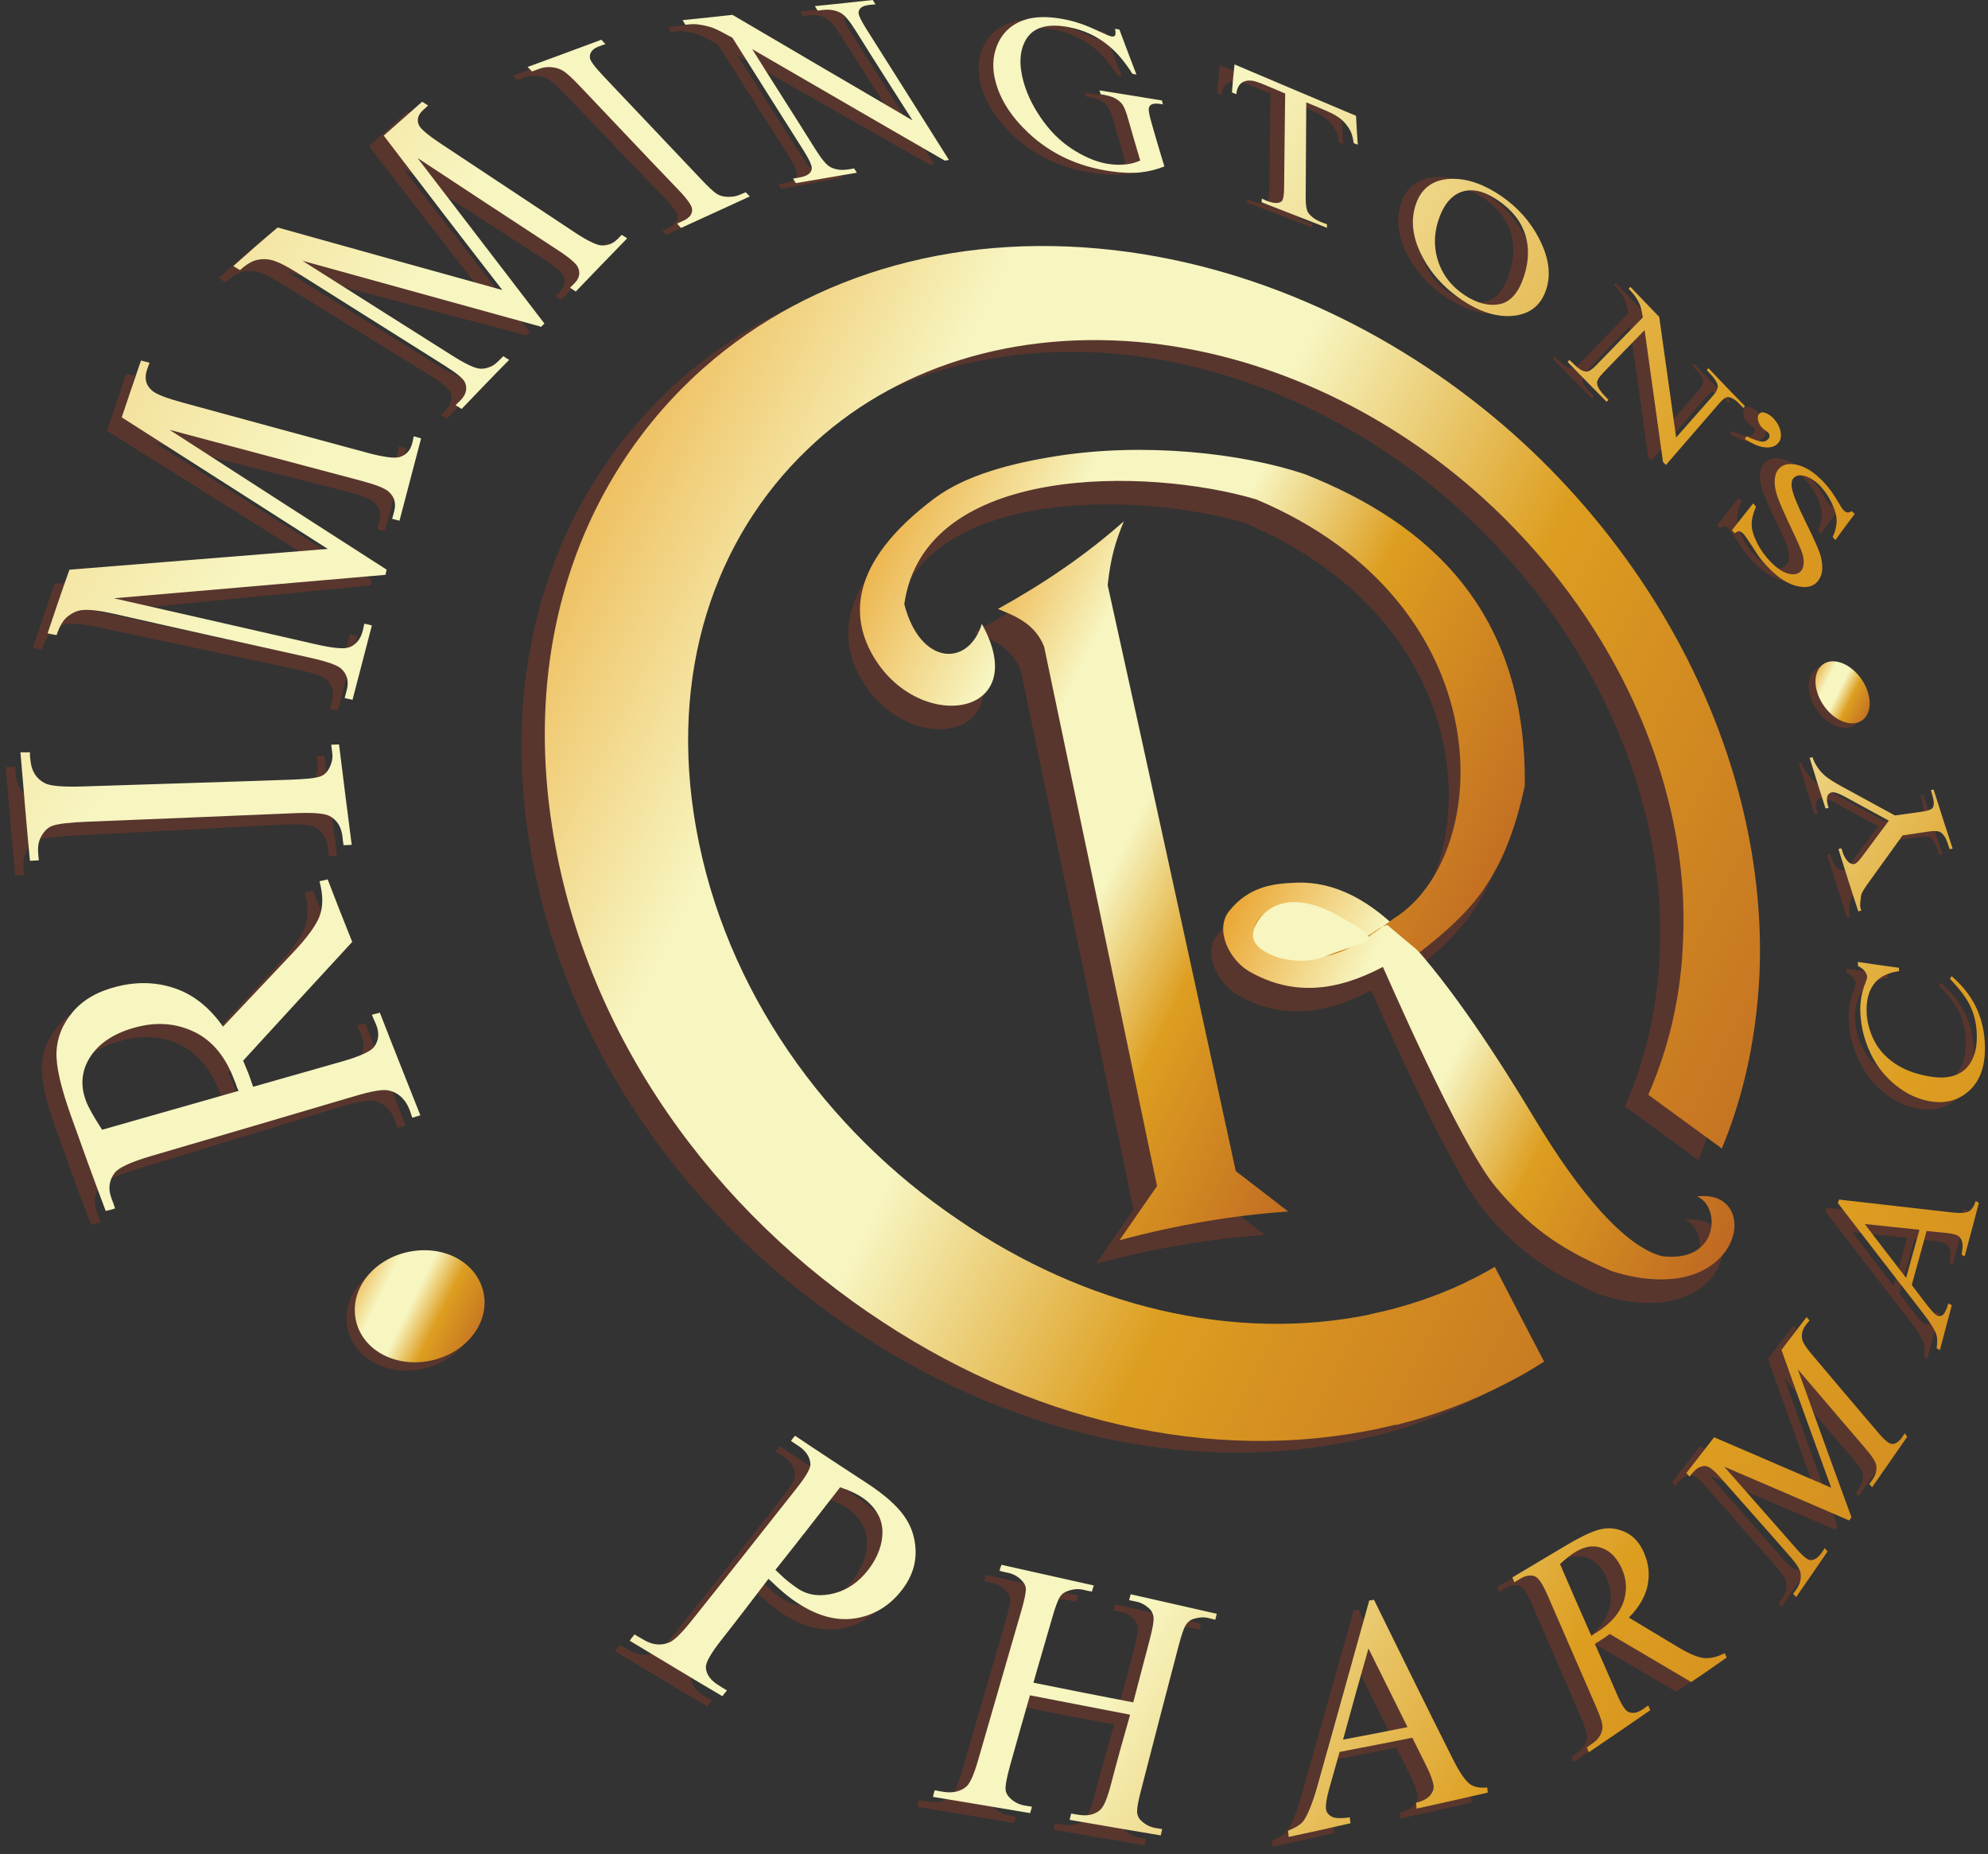 <svg width="237" height="221" viewBox="0 0 237 221" fill="none" xmlns="http://www.w3.org/2000/svg">
<rect x="0" y="0" width="237" height="221" fill="#333333" stroke="none"/>
<path fill-rule="evenodd" clip-rule="evenodd" d="M130.677 150.611C137.821 148.722 144.282 147.645 150.778 147.197C148.73 145.609 146.638 143.993 144.528 142.381C141.897 130.242 139.298 118.301 136.728 106.557C134.206 95.034 131.726 83.686 129.255 72.537C129.608 69.242 130.201 67.299 131.188 64.926C126.702 68.909 121.66 72.338 116.167 75.379C118.02 76.137 120.568 77.049 121.679 79.867C123.824 90.171 126.036 100.63 128.265 111.254C130.532 122.054 132.804 133.042 135.14 144.163C133.654 146.301 132.166 148.436 130.677 150.611" fill="#59362D"/>
<path fill-rule="evenodd" clip-rule="evenodd" d="M133.471 147.816C140.617 145.927 147.078 144.85 153.574 144.401C151.525 142.814 149.433 141.198 147.323 139.585C144.693 127.446 142.094 115.506 139.523 103.761C137.001 92.239 134.523 80.891 132.051 69.741C132.404 66.446 132.997 64.503 133.984 62.13C129.498 66.112 124.456 69.543 118.963 72.583C120.816 73.341 123.364 74.252 124.474 77.071C126.62 87.374 128.832 97.835 131.061 108.458C133.327 119.259 135.6 130.245 137.937 141.367C136.45 143.506 134.961 145.64 133.471 147.816" fill="url(#paint0_linear)"/>
<path fill-rule="evenodd" clip-rule="evenodd" d="M200.907 145.4C203.75 146.512 203.639 153.387 196.711 152.516C192.287 151.336 186.879 144.992 181.651 136.289C177.198 128.878 171.656 120.363 166.359 114.672C162.038 110.028 157.645 107.859 153.243 107.999C150.498 108.087 147.533 108.398 145.151 111.365C143.352 113.607 145.174 117.234 147.553 118.592C152.781 121.577 157.99 120.934 163.461 118.044C163.503 118.022 172.506 139.001 176.911 144.263C181.544 149.817 185.567 152.042 190.709 154.285C206.221 159.239 209.104 144.391 200.907 145.4Z" fill="#59362D"/>
<path fill-rule="evenodd" clip-rule="evenodd" d="M163.994 113.044C162.627 113.341 161.571 115.049 160.473 114.278C158.757 113.12 156.84 111.616 155.103 110.641C146.53 110.376 147.01 114.894 150.683 116.513C157.4 118.206 160.672 115.216 164.755 112.276C176.793 104.786 177.984 74.785 148.363 62.318C135.538 58.508 108.779 57.939 106.409 74.81C108.281 82.106 114.027 82.38 115.654 77.156C121.766 88.181 108.407 90.298 102.853 81.251C100.067 76.711 99.509 70.084 109.984 62.206C113.743 59.408 119.147 58.019 124.527 57.162C135.01 55.507 146.571 56.777 154.139 59.305C168.987 65.167 180.624 75.681 180.378 96.459C177.965 107.664 173.825 111.607 167.864 116.292C166.566 115.217 165.29 114.133 163.994 113.044" fill="#59362D"/>
<path fill-rule="evenodd" clip-rule="evenodd" d="M202.305 142.604C205.148 143.716 205.037 150.591 198.109 149.72C193.685 148.54 188.277 142.196 183.049 133.494C178.596 126.082 173.054 117.567 167.757 111.876C163.435 107.232 159.043 105.063 154.641 105.203C151.896 105.292 148.93 105.602 146.549 108.569C144.75 110.811 146.571 114.438 148.951 115.796C154.179 118.78 159.388 118.137 164.859 115.248C164.901 115.226 173.905 136.206 178.308 141.467C182.942 147.02 186.964 149.247 192.106 151.489C207.619 156.443 210.502 141.595 202.305 142.604" fill="url(#paint1_linear)"/>
<path fill-rule="evenodd" clip-rule="evenodd" d="M165.392 110.248C164.025 110.544 162.968 112.253 161.871 111.481C160.155 110.324 158.238 108.82 156.501 107.845C147.929 107.581 148.407 112.099 152.08 113.717C158.798 115.41 162.07 112.42 166.153 109.481C178.19 101.991 179.382 71.99 149.761 59.522C136.936 55.712 110.177 55.144 107.807 72.014C109.679 79.311 115.425 79.585 117.051 74.361C123.163 85.385 109.805 87.503 104.252 78.456C101.465 73.915 100.907 67.289 111.382 59.411C115.141 56.614 120.544 55.222 125.925 54.366C136.409 52.71 147.97 53.982 155.537 56.509C170.385 62.372 182.021 72.884 181.776 93.662C179.363 104.869 175.223 108.812 169.262 113.496C167.963 112.421 166.689 111.338 165.392 110.248" fill="url(#paint2_linear)"/>
<path d="M181.305 163.695C181.282 163.7 181.282 163.7 181.282 163.7C181.26 163.704 181.26 163.704 181.26 163.704C180.452 164.206 179.725 164.673 179.054 165.061C178.379 165.426 177.619 165.841 176.724 166.306C172.6 168.446 168.226 170.102 163.578 171.251C163.578 171.251 163.573 171.23 163.569 171.209C143.565 176.136 121.512 171.474 102.544 159.025C82.411 145.908 67.256 125.067 63.202 100.958C63.157 100.959 63.135 100.962 63.135 100.962C63.135 100.962 63.135 100.962 63.132 100.935C63.132 100.935 63.154 100.934 63.198 100.933C59.264 77.665 66.875 57.837 81.122 45.234C94.076 33.812 112.133 28.706 131.813 31.435C131.813 31.435 131.813 31.435 131.809 31.414C131.813 31.435 131.813 31.435 131.813 31.435C149.679 33.928 166.108 42.528 178.749 54.124C190.84 65.268 200.208 79.844 204.497 95.86C204.497 95.86 204.497 95.86 204.52 95.859C204.524 95.877 204.524 95.877 204.524 95.877C204.503 95.877 204.503 95.877 204.503 95.877C206.441 103.142 207.278 110.449 206.977 117.485C206.914 118.501 206.863 119.654 206.728 120.911C206.15 126.954 204.766 132.814 202.484 138.28C199.605 136.171 196.659 134.034 193.718 131.882C195.733 127.276 197.033 122.385 197.579 117.391C197.689 116.553 197.769 115.566 197.811 114.449C198.195 108.46 197.561 102.279 195.943 96.134C195.922 96.135 195.922 96.135 195.922 96.135C195.922 96.135 195.922 96.135 195.917 96.116C195.917 96.116 195.917 96.116 195.939 96.116C192.355 82.446 184.324 70.061 173.905 60.648C163.137 50.926 149.222 43.974 134.329 42.294C134.333 42.315 134.337 42.336 134.337 42.336C134.337 42.336 134.333 42.315 134.329 42.294C118.17 40.532 103.611 45.205 93.469 54.97C82.443 65.52 76.861 81.583 80.225 100.208C80.225 100.208 80.225 100.208 80.247 100.206C80.251 100.231 80.251 100.231 80.251 100.231C80.229 100.234 80.229 100.234 80.229 100.234C83.668 119.362 95.613 136.063 111.482 146.789C126.52 157.114 144.28 161.431 160.615 158.052C160.615 158.052 160.615 158.052 160.611 158.03C164.555 157.21 168.202 155.991 171.629 154.4C172.183 154.148 172.812 153.814 173.549 153.436C174.241 153.066 174.865 152.714 175.404 152.405C175.404 152.405 175.404 152.405 175.427 152.401C175.607 152.788 175.832 153.191 176.03 153.553C177.791 156.944 179.537 160.34 181.304 163.696" fill="#59362D"/>
<path d="M184.088 162.303C184.066 162.307 184.066 162.307 184.066 162.307C184.043 162.311 184.043 162.311 184.043 162.311C183.235 162.814 182.507 163.279 181.837 163.668C181.161 164.033 180.402 164.449 179.508 164.914C175.384 167.053 171.009 168.709 166.362 169.859C166.362 169.859 166.357 169.837 166.352 169.816C146.347 174.743 124.294 170.081 105.327 157.631C85.193 144.516 70.038 123.674 65.984 99.566C65.94 99.567 65.918 99.568 65.918 99.568C65.918 99.568 65.918 99.568 65.914 99.542C65.914 99.542 65.937 99.541 65.981 99.538C62.046 76.272 69.658 56.444 83.905 43.841C96.859 32.42 114.915 27.314 134.595 30.042C134.595 30.042 134.595 30.042 134.592 30.02C134.595 30.042 134.595 30.042 134.595 30.042C152.462 32.535 168.891 41.134 181.531 52.731C193.624 63.874 202.991 78.452 207.281 94.466C207.281 94.466 207.281 94.466 207.303 94.466C207.307 94.483 207.307 94.483 207.307 94.483C207.284 94.484 207.284 94.484 207.284 94.484C209.223 101.749 210.06 109.056 209.759 116.092C209.697 117.107 209.645 118.26 209.51 119.518C208.932 125.56 207.548 131.421 205.267 136.887C202.388 134.777 199.442 132.641 196.501 130.488C198.516 125.883 199.816 120.992 200.36 115.998C200.471 115.159 200.551 114.173 200.593 113.055C200.976 107.066 200.344 100.885 198.725 94.74C198.705 94.742 198.705 94.742 198.705 94.742C198.705 94.742 198.705 94.742 198.698 94.722C198.698 94.722 198.698 94.722 198.721 94.722C195.137 81.052 187.107 68.668 176.687 59.254C165.919 49.533 152.005 42.58 137.111 40.899C137.115 40.921 137.121 40.942 137.121 40.942C137.121 40.942 137.117 40.921 137.111 40.899C120.952 39.139 106.393 43.811 96.25 53.576C85.226 64.126 79.643 80.189 83.007 98.813C83.007 98.813 83.007 98.813 83.03 98.812C83.034 98.836 83.034 98.836 83.034 98.836C83.011 98.839 83.011 98.839 83.011 98.839C86.45 117.968 98.395 134.67 114.265 145.394C129.302 155.72 147.063 160.037 163.397 156.658C163.397 156.658 163.397 156.658 163.393 156.637C167.337 155.817 170.984 154.597 174.411 153.005C174.966 152.753 175.595 152.42 176.332 152.042C177.024 151.672 177.648 151.321 178.187 151.009C178.187 151.009 178.187 151.009 178.21 151.005C178.389 151.393 178.614 151.796 178.813 152.158C180.575 155.55 182.32 158.946 184.087 162.302" fill="url(#paint3_linear)"/>
<path d="M89.821 189.421C87.961 191.836 86.133 194.237 84.233 196.658C82.971 198.265 82.329 199.362 82.362 199.973C82.407 200.818 82.952 201.523 83.898 202.107C84.218 202.304 84.523 202.511 84.876 202.694C84.667 202.941 84.457 203.174 84.313 203.382C80.625 201.22 77.015 199.017 73.321 196.8C73.481 196.566 73.674 196.306 73.899 196.047C74.204 196.268 74.554 196.43 74.88 196.633C75.969 197.316 76.999 197.423 78.013 197.002C78.589 196.762 79.444 195.923 80.589 194.493C84.926 189.075 89.042 183.847 93.119 178.686C94.263 177.239 94.847 176.26 94.795 175.686C94.725 174.908 94.283 174.183 93.383 173.59C93.074 173.387 92.756 173.199 92.482 172.99C92.612 172.783 92.79 172.588 92.985 172.38C95.868 174.324 98.763 176.191 101.625 178.067C103.696 179.425 105.095 180.709 105.954 181.922C106.819 183.142 107.273 184.472 107.326 186.03C107.379 187.616 106.895 189.079 105.861 190.511C104.458 192.454 102.607 193.649 100.416 194.077C98.181 194.514 95.931 193.966 93.573 192.495C92.964 192.116 92.374 191.696 91.745 191.179C91.138 190.68 90.494 190.046 89.821 189.421V189.421ZM90.629 188.356C91.191 188.877 91.669 189.351 92.121 189.71C92.567 190.066 92.973 190.371 93.34 190.61C94.562 191.401 95.971 191.563 97.586 191.149C99.145 190.748 100.539 189.815 101.674 188.334C102.47 187.296 103.011 186.193 103.241 185.075C103.477 183.933 103.403 182.904 102.971 181.982C102.544 181.07 101.838 180.288 100.905 179.665C100.297 179.257 99.442 178.894 98.331 178.503C95.814 181.747 93.285 185.031 90.629 188.356ZM121.321 201.765C125.34 202.56 129.279 203.343 133.201 204.098C133.861 201.582 134.541 199.092 135.196 196.575C135.54 195.253 135.7 194.358 135.634 193.916C135.583 193.566 135.451 193.228 135.117 192.916C134.672 192.5 134.162 192.222 133.6 192.109C133.312 192.052 133.006 191.992 132.734 191.927C132.786 191.68 132.853 191.46 132.919 191.226C136.385 191.996 139.799 192.78 143.166 193.537C143.097 193.796 143.045 194.029 142.995 194.25C142.722 194.185 142.434 194.105 142.161 194.041C141.601 193.91 141.069 193.973 140.471 194.13C140.084 194.231 139.754 194.476 139.496 194.868C139.261 195.227 138.967 196.087 138.641 197.319C137.15 202.96 135.637 208.679 134.138 214.466C133.778 215.853 133.592 216.762 133.652 217.282C133.693 217.631 133.849 217.933 134.199 218.254C134.655 218.673 135.182 218.919 135.772 219.033C136.058 219.088 136.345 219.15 136.634 219.188C136.583 219.422 136.499 219.669 136.447 219.929C132.873 219.318 129.267 218.721 125.611 218.085C125.662 217.812 125.746 217.566 125.796 217.332C126.099 217.384 126.419 217.423 126.738 217.475C127.76 217.643 128.629 217.466 129.273 216.878C129.696 216.492 130.114 215.462 130.544 213.803C131.259 211.051 132.04 208.327 132.829 205.551C128.876 204.809 124.954 204.04 120.903 203.257C120.104 206.049 119.308 208.84 118.524 211.67C118.129 213.099 117.941 214.059 118 214.54C118.045 214.903 118.25 215.226 118.566 215.526C119.043 215.978 119.567 216.245 120.174 216.357C120.477 216.414 120.797 216.461 121.117 216.514C121.05 216.76 120.983 217.032 120.901 217.28C117.131 216.63 113.232 215.993 109.348 215.342C109.398 215.082 109.481 214.81 109.563 214.563C109.85 214.628 110.201 214.671 110.538 214.732C111.64 214.931 112.606 214.723 113.312 214.122C113.751 213.749 114.231 212.679 114.718 211.006C116.467 204.992 118.185 199.087 119.865 193.272C120.267 191.883 120.464 190.962 120.425 190.507C120.393 190.144 120.179 189.828 119.872 189.519C119.413 189.061 118.85 188.771 118.238 188.66C117.918 188.602 117.595 188.529 117.307 188.438C117.373 188.191 117.44 187.957 117.538 187.724C121.266 188.548 124.879 189.371 128.539 190.182C128.44 190.428 128.373 190.674 128.306 190.895C128.001 190.842 127.691 190.795 127.407 190.725C126.793 190.574 126.2 190.591 125.587 190.774C125.119 190.915 124.763 191.136 124.501 191.538C124.255 191.915 123.928 192.759 123.555 194.069C122.84 196.587 122.07 199.156 121.321 201.765V201.765ZM166.475 208.297C163.61 208.864 160.73 209.434 157.802 210.002C157.392 211.453 156.973 212.916 156.553 214.369C156.239 215.456 156.122 216.248 156.158 216.74C156.186 217.142 156.414 217.432 156.765 217.66C157.11 217.885 157.863 217.946 159.003 217.778C159.015 218.01 159.041 218.27 159.085 218.477C156.612 219.047 154.171 219.591 151.699 220.11C151.687 219.877 151.675 219.63 151.632 219.371C152.614 218.982 153.216 218.569 153.475 218.205C154.003 217.467 154.554 216.092 155.132 214.071C157.291 206.529 159.337 199.131 161.386 191.941C161.548 191.903 161.757 191.89 161.951 191.852C165.073 198.243 168.195 204.635 171.355 210.941C172.117 212.46 172.791 213.428 173.312 213.803C173.815 214.167 174.517 214.322 175.385 214.206C175.427 214.439 175.438 214.646 175.45 214.841C172.683 215.487 169.82 216.108 166.958 216.742C166.948 216.496 166.936 216.288 166.909 216.043C167.762 215.822 168.306 215.507 168.592 215.149C168.864 214.808 169.047 214.449 168.999 214.036C168.939 213.491 168.661 212.726 168.122 211.613C167.586 210.512 167.013 209.41 166.475 208.297V208.297ZM165.907 207.039C164.35 203.916 162.823 200.793 161.276 197.668C160.244 201.257 159.213 204.871 158.215 208.525C160.788 208.047 163.363 207.556 165.907 207.039ZM204.068 198.726C202.675 199.693 201.267 200.675 199.827 201.63C196.635 199.753 193.392 197.847 190.099 195.916C189.69 196.226 189.345 196.457 189.069 196.626C188.987 196.676 188.853 196.776 188.725 196.846C188.593 196.919 188.465 197.001 188.318 197.091C189.184 199.072 190.062 201.04 190.898 203.019C191.455 204.341 191.924 205.055 192.301 205.22C192.781 205.431 193.367 205.328 193.977 204.911C194.216 204.747 194.434 204.601 194.648 204.432C194.739 204.64 194.83 204.821 194.905 205.002C192.488 206.656 190.056 208.336 187.561 210.017C187.469 209.862 187.394 209.655 187.318 209.461C187.513 209.332 187.721 209.155 187.939 209.008C188.698 208.496 189.13 207.858 189.189 207.08C189.225 206.629 188.978 205.84 188.465 204.661C186.534 200.222 184.608 195.753 182.67 191.286C182.108 189.99 181.627 189.259 181.225 189.07C180.719 188.831 180.1 188.922 179.401 189.339C179.17 189.477 178.96 189.623 178.716 189.74C178.654 189.584 178.563 189.364 178.487 189.169C180.674 187.866 182.796 186.608 184.955 185.323C186.783 184.234 188.191 183.588 189.177 183.389C190.166 183.19 191.132 183.335 192.101 183.808C193.042 184.269 193.761 185.092 194.244 186.232C194.777 187.486 194.907 188.731 194.642 190.075C194.387 191.368 193.657 192.686 192.385 193.951C194.396 195.144 196.344 196.345 198.286 197.504C199.648 198.315 200.679 198.735 201.4 198.787C202.121 198.839 202.93 198.66 203.842 198.195C203.933 198.389 204.009 198.57 204.068 198.726V198.726ZM187.908 196.146C188.071 196.029 188.201 195.925 188.332 195.849C188.446 195.783 188.54 195.726 188.611 195.681C190.224 194.641 191.289 193.439 191.741 192.114C192.211 190.737 192.138 189.434 191.585 188.155C191.029 186.87 190.254 186.07 189.249 185.68C188.243 185.29 187.187 185.435 186.081 186.088C185.569 186.39 184.951 186.863 184.176 187.574C185.395 190.448 186.644 193.298 187.908 196.146V196.146ZM218.805 182.334C213.952 180.23 208.965 178.1 203.864 175.917C206.771 179.22 209.638 182.488 212.478 185.733C213.252 186.617 213.807 187.074 214.144 187.08C214.612 187.089 215.068 186.781 215.493 186.177C215.623 185.994 215.746 185.829 215.88 185.635C215.973 185.778 216.081 185.919 216.207 186.024C214.958 187.844 213.679 189.65 212.416 191.484C212.292 191.355 212.183 191.251 212.058 191.109C212.192 190.916 212.324 190.746 212.461 190.54C212.914 189.867 213.069 189.21 212.941 188.552C212.86 188.137 212.478 187.551 211.771 186.74C209.004 183.563 206.159 180.368 203.313 177.118C202.721 176.443 202.24 176.057 201.862 175.9C201.616 175.796 201.317 175.827 200.956 175.962C200.599 176.097 200.167 176.478 199.697 177.11C199.572 176.981 199.448 176.839 199.322 176.683C200.443 175.249 201.565 173.804 202.654 172.397C207.426 174.426 212.097 176.465 216.669 178.414C214.676 172.917 212.708 167.445 210.77 161.946C211.78 160.618 212.776 159.315 213.805 158.013C213.913 158.155 214.039 158.299 214.149 158.415C214.013 158.595 213.89 158.733 213.761 158.892C213.284 159.48 213.15 160.094 213.269 160.688C213.348 161.077 213.735 161.676 214.429 162.499C217.077 165.64 219.722 168.793 222.336 171.85C223.086 172.728 223.618 173.153 223.94 173.171C224.344 173.194 224.766 172.948 225.163 172.386C225.258 172.251 225.383 172.064 225.485 171.897C225.593 172.025 225.719 172.155 225.812 172.285C224.422 174.284 222.999 176.308 221.576 178.347C221.467 178.243 221.359 178.113 221.234 177.971C221.369 177.79 221.489 177.624 221.605 177.455C222.046 176.823 222.181 176.215 222.052 175.621C221.971 175.245 221.584 174.651 220.914 173.874C218.187 170.715 215.473 167.491 212.725 164.266C214.825 170.165 216.936 176.063 219.074 181.946C218.989 182.101 218.889 182.204 218.805 182.334V182.334ZM228.235 147.674C227.612 149.815 227.036 151.971 226.429 154.138C227.034 154.98 227.683 155.826 228.308 156.637C228.77 157.236 229.152 157.63 229.42 157.79C229.629 157.916 229.854 157.895 230.086 157.754C230.318 157.612 230.561 157.136 230.815 156.349C230.958 156.427 231.069 156.504 231.213 156.582C230.73 158.35 230.232 160.13 229.75 161.937C229.623 161.872 229.512 161.794 229.368 161.716C229.475 160.929 229.439 160.376 229.343 160.089C229.13 159.459 228.591 158.595 227.714 157.462C224.376 153.157 221.019 148.81 217.617 144.366C217.653 144.237 217.689 144.095 217.744 143.94C222.344 144.461 226.798 144.941 231.169 145.437C232.206 145.555 232.91 145.53 233.287 145.329C233.656 145.132 233.942 144.699 234.159 144.067C234.27 144.157 234.381 144.223 234.525 144.301C233.964 146.429 233.37 148.557 232.776 150.713C232.665 150.634 232.521 150.582 232.411 150.478C232.564 149.807 232.571 149.303 232.479 148.968C232.397 148.668 232.246 148.425 232.032 148.281C231.738 148.087 231.23 147.962 230.501 147.901C229.756 147.841 228.996 147.753 228.235 147.674ZM227.363 147.529C225.191 147.327 223.008 147.087 220.837 146.859C222.457 149.035 224.124 151.185 225.743 153.297C226.294 151.362 226.844 149.451 227.363 147.529ZM220.12 115.457C221.781 115.698 223.425 115.925 225.054 116.141C225.066 116.283 225.044 116.413 225.073 116.554C223.644 116.742 222.609 117.302 221.996 118.154C221.377 119.015 221.091 120.138 221.153 121.549C221.205 122.737 221.517 123.851 222.057 124.938C222.575 125.976 223.412 126.875 224.533 127.637C225.63 128.382 226.955 128.865 228.513 129.141C229.809 129.369 230.908 129.332 231.812 128.987C232.711 128.644 233.379 127.999 233.819 127.085C234.259 126.171 234.421 125.074 234.341 123.769C234.276 122.685 234.04 121.662 233.613 120.744C233.173 119.798 232.375 118.711 231.176 117.465C231.228 117.348 231.297 117.232 231.349 117.117C232.637 118.234 233.565 119.407 234.203 120.683C234.834 121.944 235.22 123.346 235.315 124.897C235.49 127.764 234.768 129.829 233.125 131.124C231.903 132.088 230.423 132.443 228.641 132.125C227.231 131.873 225.863 131.263 224.611 130.247C223.369 129.237 222.343 127.959 221.618 126.422C220.89 124.878 220.477 123.289 220.399 121.609C220.341 120.343 220.555 119.106 221.021 117.968C221.158 117.636 221.225 117.401 221.224 117.258C221.223 116.987 221.118 116.796 220.967 116.585C220.774 116.316 220.475 116.117 220.137 115.934C220.125 115.792 220.146 115.637 220.12 115.457V115.457ZM216.315 97.044C215.669 95.037 215.04 92.99 214.444 90.97C214.543 90.958 214.659 90.933 214.774 90.908C214.819 91.05 214.85 91.128 214.896 91.244C214.988 91.478 215.143 91.764 215.443 92.192C215.726 92.595 216.081 92.967 216.478 93.284C216.883 93.605 217.473 93.955 218.269 94.394C220.414 95.577 222.549 96.721 224.631 97.858C225.719 97.709 226.809 97.549 227.865 97.399C228.64 97.289 229.096 97.113 229.212 96.865C229.379 96.507 229.318 96.014 229.115 95.327C229.066 95.16 229.013 94.978 228.969 94.784C229.084 94.772 229.183 94.773 229.299 94.747C230.041 97.114 230.783 99.471 231.556 101.813C231.425 101.838 231.309 101.863 231.195 101.875C231.134 101.694 231.069 101.49 231.001 101.28C230.772 100.57 230.486 100.071 230.065 99.827C229.81 99.68 229.314 99.674 228.606 99.78C227.599 99.933 226.577 100.091 225.554 100.24C224.248 102.08 222.877 103.932 221.521 105.824C221.041 106.494 220.752 106.96 220.642 107.189C220.542 107.398 220.483 107.848 220.436 108.519C220.424 108.701 220.438 108.971 220.559 109.295C220.428 109.308 220.295 109.345 220.196 109.37C219.406 106.898 218.615 104.399 217.839 101.9C217.971 101.862 218.071 101.837 218.203 101.811C218.247 101.954 218.286 102.098 218.321 102.212C218.45 102.629 218.652 102.983 218.895 103.289C219.156 103.619 219.457 103.767 219.735 103.708C219.985 103.654 220.315 103.319 220.766 102.705C221.823 101.273 222.892 99.876 223.921 98.486C222.242 97.572 220.514 96.646 218.787 95.702C217.978 95.26 217.459 95.069 217.113 95.111C216.947 95.13 216.791 95.22 216.678 95.353C216.552 95.503 216.504 95.676 216.496 95.934C216.49 96.167 216.544 96.528 216.694 96.982C216.545 97.008 216.446 97.045 216.315 97.044" fill="#59362D"/>
<path d="M91.618 188.18C89.762 190.605 87.941 193.008 86.038 195.421C84.768 197.033 84.121 198.136 84.153 198.747C84.198 199.593 84.739 200.303 85.689 200.882C86.021 201.085 86.331 201.299 86.666 201.481C86.474 201.716 86.265 201.961 86.12 202.17C82.418 200.006 78.793 197.776 75.07 195.557C75.23 195.323 75.422 195.063 75.648 194.803C75.969 195.025 76.317 195.188 76.644 195.391C77.746 196.077 78.775 196.179 79.79 195.761C80.381 195.518 81.23 194.691 82.38 193.255C86.722 187.837 90.846 182.6 94.924 177.441C96.072 175.989 96.663 175.018 96.612 174.445C96.54 173.654 96.1 172.94 95.185 172.336C94.877 172.131 94.574 171.944 94.3 171.735C94.43 171.527 94.609 171.333 94.786 171.125C97.682 173.086 100.574 174.956 103.452 176.846C105.52 178.205 106.93 179.482 107.795 180.703C108.654 181.915 109.099 183.251 109.154 184.809C109.207 186.392 108.722 187.863 107.694 189.283C106.289 191.22 104.444 192.416 102.256 192.841C100.02 193.276 97.758 192.728 95.385 191.255C94.777 190.877 94.186 190.456 93.558 189.938C92.952 189.439 92.292 188.818 91.618 188.18V188.18ZM92.442 187.116C93.003 187.637 93.478 188.114 93.933 188.471C94.391 188.831 94.784 189.133 95.152 189.37C96.388 190.164 97.798 190.328 99.426 189.913C100.985 189.516 102.375 188.583 103.509 187.105C104.303 186.068 104.842 184.966 105.072 183.85C105.306 182.709 105.232 181.681 104.799 180.759C104.372 179.847 103.659 179.062 102.718 178.441C102.118 178.045 101.272 177.657 100.162 177.264C97.634 180.516 95.093 183.796 92.442 187.116V187.116ZM123.203 200.56C127.223 201.37 131.161 202.152 135.099 202.909C135.752 200.385 136.427 197.886 137.079 195.374C137.42 194.055 137.58 193.162 137.511 192.707C137.461 192.372 137.33 192.016 136.993 191.709C136.551 191.304 136.038 191.016 135.475 190.902C135.188 190.845 134.882 190.784 134.609 190.72C134.661 190.486 134.727 190.253 134.794 190.02C138.257 190.793 141.672 191.589 145.053 192.347C144.985 192.594 144.934 192.827 144.883 193.058C144.61 192.994 144.321 192.919 144.05 192.851C143.489 192.71 142.943 192.773 142.346 192.937C141.959 193.043 141.63 193.282 141.373 193.674C141.137 194.032 140.845 194.89 140.523 196.119C139.043 201.762 137.54 207.482 136.053 213.285C135.695 214.681 135.511 215.59 135.572 216.107C135.613 216.458 135.774 216.767 136.121 217.078C136.581 217.492 137.104 217.755 137.695 217.868C137.982 217.924 138.269 217.973 138.557 218.012C138.506 218.258 138.423 218.491 138.372 218.762C134.78 218.154 131.173 217.545 127.517 216.909C127.568 216.637 127.65 216.391 127.701 216.157C128.004 216.222 128.323 216.264 128.643 216.313C129.664 216.471 130.526 216.296 131.177 215.705C131.609 215.312 132.032 214.278 132.459 212.622C133.17 209.861 133.945 207.13 134.729 204.372C130.76 203.616 126.839 202.847 122.789 202.064C121.994 204.85 121.185 207.638 120.406 210.476C120.011 211.916 119.826 212.875 119.885 213.354C119.93 213.718 120.134 214.056 120.454 214.353C120.928 214.796 121.47 215.071 122.077 215.184C122.381 215.24 122.701 215.301 123.02 215.339C122.955 215.586 122.888 215.858 122.805 216.104C119.019 215.456 115.12 214.818 111.221 214.168C111.27 213.909 111.352 213.636 111.434 213.377C111.721 213.455 112.072 213.502 112.409 213.559C113.527 213.749 114.48 213.554 115.199 212.95C115.639 212.581 116.117 211.484 116.6 209.812C118.341 203.793 120.05 197.871 121.738 192.051C122.137 190.678 122.334 189.746 122.293 189.291C122.261 188.929 122.046 188.612 121.739 188.305C121.281 187.846 120.702 187.556 120.09 187.444C119.77 187.386 119.448 187.313 119.158 187.222C119.225 186.976 119.292 186.742 119.39 186.509C123.13 187.336 126.742 188.161 130.4 188.973C130.302 189.22 130.235 189.466 130.168 189.698C129.862 189.646 129.555 189.59 129.269 189.515C128.657 189.355 128.081 189.384 127.452 189.576C126.985 189.718 126.629 189.924 126.367 190.325C126.122 190.7 125.796 191.556 125.427 192.864C124.717 195.378 123.933 197.955 123.203 200.56V200.56ZM168.367 207.124C165.521 207.69 162.627 208.256 159.702 208.81C159.294 210.27 158.881 211.742 158.464 213.192C158.153 214.275 158.038 215.078 158.074 215.569C158.104 215.97 158.338 216.263 158.683 216.487C159.035 216.716 159.783 216.785 160.922 216.604C160.934 216.85 160.961 217.095 161.005 217.315C158.534 217.884 156.095 218.426 153.624 218.944C153.611 218.71 153.599 218.466 153.555 218.207C154.536 217.819 155.13 217.403 155.396 217.03C155.914 216.303 156.469 214.923 157.045 212.893C159.182 205.344 161.208 197.953 163.238 190.758C163.4 190.733 163.609 190.72 163.803 190.682C166.938 197.058 170.08 203.46 173.254 209.763C174.023 211.289 174.7 212.252 175.218 212.631C175.726 213.001 176.425 213.148 177.291 213.044C177.335 213.264 177.347 213.484 177.359 213.665C174.594 214.309 171.734 214.94 168.875 215.572C168.862 215.327 168.85 215.12 168.823 214.874C169.675 214.656 170.225 214.333 170.503 213.985C170.781 213.636 170.956 213.274 170.907 212.861C170.845 212.318 170.566 211.542 170.022 210.432C169.483 209.332 168.909 208.235 168.367 207.124V207.124ZM167.797 205.857C166.247 202.743 164.697 199.613 163.144 196.483C162.121 200.075 161.1 203.692 160.11 207.348C162.682 206.86 165.271 206.371 167.797 205.857ZM205.847 197.564C204.458 198.54 203.071 199.518 201.619 200.481C198.438 198.595 195.206 196.695 191.91 194.755C191.501 195.065 191.157 195.294 190.882 195.461C190.8 195.512 190.667 195.611 190.539 195.681C190.407 195.753 190.28 195.836 190.133 195.926C191.005 197.913 191.89 199.888 192.732 201.862C193.293 203.178 193.764 203.89 194.142 204.054C194.622 204.264 195.193 204.165 195.816 203.747C196.056 203.586 196.272 203.438 196.484 203.27C196.576 203.477 196.669 203.658 196.745 203.838C194.333 205.498 191.908 207.173 189.419 208.846C189.327 208.692 189.25 208.484 189.175 208.291C189.37 208.15 189.576 207.987 189.794 207.84C190.553 207.33 190.98 206.694 191.039 205.908C191.071 205.47 190.818 204.672 190.305 203.496C188.373 199.059 186.425 194.587 184.487 190.122C183.925 188.827 183.436 188.103 183.037 187.911C182.544 187.675 181.911 187.762 181.214 188.178C180.984 188.316 180.775 188.461 180.53 188.59C180.47 188.422 180.377 188.202 180.301 188.009C182.498 186.711 184.594 185.444 186.734 184.18C188.571 183.094 189.96 182.441 190.945 182.245C191.933 182.046 192.897 182.192 193.866 182.665C194.809 183.126 195.506 183.961 196 185.095C196.546 186.348 196.686 187.598 196.428 188.924C196.175 190.227 195.436 191.539 194.186 192.8C196.2 193.99 198.135 195.189 200.08 196.343C201.444 197.153 202.475 197.572 203.197 197.624C203.901 197.676 204.709 197.51 205.603 197.036C205.694 197.242 205.787 197.423 205.847 197.564V197.564ZM189.719 194.983C189.883 194.867 190.014 194.763 190.144 194.687C190.257 194.622 190.35 194.565 190.421 194.52C192.029 193.485 193.085 192.286 193.536 190.955C193.998 189.593 193.925 188.284 193.367 187.009C192.807 185.728 192.034 184.918 191.024 184.528C190.023 184.138 188.982 184.285 187.877 184.945C187.369 185.247 186.734 185.715 185.98 186.422C187.206 189.289 188.464 192.143 189.719 194.983ZM220.455 181.224C215.615 179.125 210.643 176.997 205.555 174.816C208.455 178.11 211.33 181.37 214.166 184.604C214.941 185.486 215.499 185.954 215.836 185.959C216.302 185.969 216.758 185.651 217.18 185.063C217.31 184.88 217.431 184.702 217.548 184.51C217.641 184.652 217.75 184.806 217.876 184.91C216.653 186.721 215.382 188.533 214.128 190.357C214.003 190.228 213.893 190.112 213.768 189.971C213.902 189.777 214.034 189.622 214.169 189.418C214.619 188.736 214.77 188.08 214.639 187.424C214.557 187.011 214.179 186.408 213.48 185.605C210.71 182.432 207.865 179.252 205.009 176.012C204.415 175.338 203.951 174.95 203.572 174.797C203.312 174.691 203.011 174.72 202.651 174.857C202.311 174.988 201.882 175.37 201.415 176C201.289 175.87 201.163 175.728 201.039 175.573C202.152 174.147 203.252 172.708 204.35 171.307C209.091 173.335 213.763 175.372 218.307 177.319C216.308 171.842 214.321 166.377 212.379 160.897C213.367 159.575 214.371 158.28 215.376 156.984C215.485 157.126 215.611 157.269 215.722 157.385C215.587 157.565 215.465 157.701 215.337 157.859C214.862 158.445 214.732 159.055 214.853 159.646C214.933 160.034 215.323 160.631 216.019 161.454C218.661 164.585 221.319 167.724 223.937 170.79C224.68 171.661 225.207 172.09 225.529 172.108C225.932 172.131 226.352 171.887 226.746 171.328C226.84 171.194 226.964 171.008 227.065 170.841C227.175 170.97 227.285 171.099 227.378 171.227C226.014 173.216 224.602 175.23 223.191 177.257C223.081 177.154 222.972 177.025 222.847 176.884C222.981 176.704 223.099 176.538 223.216 176.37C223.654 175.742 223.795 175.139 223.654 174.545C223.565 174.172 223.186 173.575 222.526 172.805C219.809 169.639 217.082 166.427 214.325 163.21C216.446 169.088 218.563 174.978 220.723 180.839C220.638 180.993 220.54 181.096 220.455 181.224V181.224ZM229.684 146.717C229.088 148.848 228.524 150.992 227.912 153.149C228.535 153.988 229.17 154.831 229.798 155.628C230.278 156.238 230.646 156.631 230.913 156.79C231.123 156.916 231.348 156.896 231.578 156.755C231.809 156.615 232.033 156.141 232.284 155.345C232.426 155.422 232.537 155.501 232.68 155.579C232.207 157.35 231.735 159.122 231.262 160.919C231.134 160.854 231.023 160.776 230.88 160.7C230.984 159.915 230.944 159.364 230.846 159.078C230.631 158.45 230.087 157.592 229.208 156.46C225.873 152.17 222.521 147.833 219.107 143.401C219.143 143.272 219.179 143.13 219.232 142.976C223.808 143.505 228.239 143.995 232.587 144.497C233.637 144.618 234.324 144.592 234.698 144.393C235.065 144.198 235.333 143.767 235.547 143.138C235.657 143.229 235.769 143.294 235.914 143.372C235.363 145.49 234.798 147.607 234.214 149.75C234.103 149.672 233.958 149.62 233.849 149.517C233.998 148.85 234.003 148.347 233.91 148.014C233.827 147.715 233.678 147.469 233.476 147.329C233.185 147.131 232.658 147.009 231.947 146.948C231.203 146.884 230.444 146.798 229.684 146.717V146.717ZM228.83 146.57C226.663 146.365 224.497 146.121 222.315 145.89C223.941 148.06 225.615 150.204 227.239 152.31C227.78 150.384 228.305 148.483 228.83 146.57ZM221.48 114.655C223.121 114.9 224.761 115.132 226.385 115.351C226.398 115.492 226.378 115.621 226.407 115.75C224.983 115.944 223.969 116.487 223.363 117.335C222.75 118.188 222.469 119.309 222.536 120.711C222.595 121.895 222.901 123.002 223.453 124.076C223.983 125.107 224.796 126.008 225.918 126.771C227.015 127.517 228.337 127.996 229.878 128.278C231.186 128.518 232.266 128.471 233.151 128.135C234.058 127.789 234.709 127.156 235.143 126.247C235.577 125.337 235.725 124.246 235.648 122.96C235.584 121.878 235.338 120.861 234.907 119.945C234.465 119.003 233.664 117.931 232.477 116.674C232.531 116.559 232.598 116.456 232.651 116.34C233.923 117.444 234.861 118.611 235.496 119.885C236.121 121.14 236.505 122.54 236.608 124.085C236.797 126.926 236.087 128.98 234.47 130.252C233.255 131.209 231.795 131.57 230.019 131.25C228.609 130.996 227.264 130.369 226.006 129.357C224.767 128.357 223.733 127.095 223.006 125.565C222.271 124.022 221.871 122.443 221.785 120.77C221.722 119.508 221.926 118.277 222.391 117.145C222.521 116.828 222.591 116.582 222.589 116.439C222.586 116.182 222.482 115.992 222.33 115.781C222.137 115.513 221.838 115.314 221.5 115.131C221.488 114.99 221.507 114.835 221.48 114.655V114.655ZM217.626 96.356C216.975 94.355 216.357 92.326 215.737 90.326C215.836 90.314 215.968 90.288 216.083 90.264C216.129 90.407 216.159 90.484 216.205 90.6C216.297 90.834 216.448 91.122 216.737 91.546C217.016 91.952 217.372 92.312 217.773 92.625C218.174 92.937 218.766 93.3 219.561 93.736C221.703 94.912 223.804 96.055 225.899 97.195C226.967 97.05 228.052 96.896 229.103 96.75C229.859 96.644 230.329 96.469 230.443 96.222C230.608 95.867 230.544 95.376 230.34 94.691C230.29 94.525 230.235 94.343 230.191 94.15C230.307 94.138 230.404 94.139 230.52 94.114C231.255 96.475 232.02 98.822 232.786 101.144C232.655 101.169 232.54 101.206 232.425 101.218C232.365 101.025 232.294 100.834 232.23 100.624C232.009 99.906 231.711 99.419 231.29 99.175C231.035 99.027 230.558 99.019 229.853 99.124C228.849 99.272 227.832 99.426 226.814 99.571C225.52 101.386 224.177 103.226 222.836 105.092C222.359 105.757 222.074 106.22 221.966 106.448C221.866 106.656 221.81 107.104 221.765 107.772C221.753 107.953 221.771 108.21 221.891 108.546C221.761 108.558 221.629 108.595 221.531 108.62C220.732 106.155 219.933 103.663 219.166 101.198C219.297 101.16 219.396 101.136 219.528 101.111C219.573 101.253 219.615 101.383 219.648 101.499C219.765 101.912 219.965 102.267 220.207 102.572C220.47 102.901 220.768 103.04 221.062 102.979C221.309 102.928 221.63 102.6 222.071 101.997C223.107 100.58 224.175 99.186 225.178 97.819C223.518 96.902 221.804 95.981 220.067 95.029C219.272 94.592 218.758 94.393 218.413 94.434C218.248 94.452 218.094 94.541 217.981 94.673C217.857 94.822 217.809 94.993 217.802 95.251C217.797 95.483 217.852 95.844 218.003 96.295C217.855 96.32 217.758 96.357 217.626 96.356" fill="url(#paint4_linear)"/>
<path d="M37.312 106.142C38.27 108.635 39.244 111.096 40.242 113.561C35.992 118.203 31.674 122.977 27.238 127.865C27.531 128.611 27.805 129.178 27.975 129.663C28.045 129.862 28.106 130.061 28.185 130.267C28.272 130.49 28.329 130.713 28.428 130.965C32.009 129.91 35.482 128.878 38.976 127.842C41.207 127.181 42.46 126.569 42.844 126.053C43.411 125.289 43.517 124.367 43.06 123.312C42.894 122.928 42.725 122.594 42.589 122.213C42.912 122.134 43.234 122.043 43.535 121.954C45.106 126 46.746 130.058 48.364 134.134C48.042 134.23 47.723 134.339 47.401 134.431C47.269 134.093 47.173 133.713 47.022 133.355C46.513 132.15 45.668 131.427 44.554 131.208C43.89 131.077 42.589 131.307 40.554 131.934C32.806 134.317 24.674 136.803 16.322 139.338C13.799 140.103 12.357 140.818 11.917 141.418C11.257 142.317 11.104 143.317 11.55 144.469C11.702 144.864 11.852 145.271 11.966 145.654C11.605 145.789 11.218 145.884 10.852 145.964C9.442 142.237 8.052 138.432 6.699 134.641C5.529 131.364 4.924 128.851 4.986 127.119C5.046 125.416 5.666 123.792 6.932 122.284C8.197 120.776 9.973 119.771 12.28 119.181C14.697 118.562 16.965 118.623 19.157 119.354C21.287 120.066 23.216 121.54 24.839 123.838C27.647 120.861 30.353 117.919 33.041 115.07C34.89 113.108 35.985 111.572 36.381 110.453C36.791 109.289 36.759 107.952 36.34 106.371C36.708 106.295 37.01 106.212 37.312 106.142V106.142ZM26.69 131.472C26.543 131.182 26.448 130.939 26.398 130.735C26.352 130.545 26.243 130.362 26.204 130.255C25.163 127.424 23.541 125.511 21.457 124.525C19.308 123.509 17.055 123.333 14.54 124.008C12.041 124.681 10.223 125.847 9.122 127.451C8.009 129.074 7.756 130.919 8.498 132.875C8.827 133.742 9.508 134.867 10.423 136.294C15.996 134.654 21.352 133.042 26.69 131.472V131.472ZM37.738 90.085C38.049 90.074 38.359 90.065 38.669 90.042C39.163 94.012 39.657 97.982 40.179 101.99C39.871 102.017 39.517 102.035 39.206 102.049C39.143 101.723 39.12 101.392 39.082 101.048C38.953 99.881 38.437 99.052 37.527 98.577C36.913 98.258 35.494 98.183 33.303 98.299C25.402 98.723 17.144 99.168 8.619 99.6C6.515 99.707 5.179 99.894 4.539 100.118C4.069 100.281 3.682 100.611 3.349 101.104C2.893 101.777 2.757 102.451 2.791 103.196C2.807 103.554 2.838 103.924 2.881 104.264C2.507 104.301 2.153 104.319 1.82 104.333C1.403 99.997 1.055 95.7 0.689 91.416C1.069 91.43 1.447 91.412 1.823 91.398C1.801 91.747 1.852 92.114 1.892 92.47C2.028 93.663 2.584 94.541 3.583 95.056C4.253 95.402 5.779 95.505 8.197 95.398C16.688 95.017 24.937 94.683 32.85 94.312C34.71 94.224 35.876 94.093 36.451 93.877C36.877 93.718 37.214 93.404 37.45 92.971C37.776 92.375 37.957 91.728 37.862 91.086C37.812 90.745 37.777 90.4 37.738 90.085ZM44.199 69.765C33.945 70.78 23.159 71.819 11.824 72.928C20.016 74.702 28.023 76.415 35.798 78.115C37.864 78.567 39.219 78.692 39.857 78.462C40.648 78.175 41.229 77.496 41.488 76.5C41.561 76.216 41.616 75.919 41.689 75.608C42.009 75.671 42.263 75.739 42.585 75.815C41.812 78.757 41.044 81.719 40.277 84.701C39.934 84.63 39.639 84.581 39.339 84.505C39.413 84.206 39.497 83.9 39.582 83.591C39.88 82.498 39.622 81.623 38.9 80.991C38.443 80.592 37.258 80.18 35.358 79.777C27.703 78.15 19.863 76.514 11.811 74.775C10.134 74.413 8.892 74.284 8.033 74.381C7.461 74.446 6.916 74.7 6.384 75.107C5.817 75.542 5.352 76.3 5 77.396C4.615 77.349 4.247 77.274 3.925 77.192C4.785 74.642 5.623 72.099 6.533 69.584C17.24 68.594 27.484 67.662 37.328 66.753C29.308 61.728 21.135 56.589 12.765 51.352C13.508 49.08 14.293 46.808 15.061 44.555C15.386 44.644 15.755 44.729 16.077 44.802C15.979 45.091 15.873 45.364 15.78 45.64C15.432 46.662 15.634 47.508 16.409 48.149C16.907 48.561 18.131 49.018 20.093 49.529C27.606 51.484 34.902 53.403 42.062 55.245C44.042 55.755 45.334 55.885 45.895 55.705C46.688 55.451 47.172 54.915 47.406 54.002C47.474 53.739 47.519 53.474 47.576 53.208C47.877 53.292 48.176 53.363 48.454 53.448C47.606 56.703 46.738 59.982 45.877 63.296C45.6 63.228 45.277 63.149 45.001 63.078C45.079 62.811 45.153 62.522 45.23 62.233C45.505 61.211 45.275 60.433 44.552 59.813C44.101 59.429 42.999 59.009 41.154 58.542C33.771 56.674 26.224 54.755 18.466 52.774C27.256 58.36 35.891 63.819 44.345 69.144C44.284 69.371 44.24 69.553 44.199 69.765V69.765ZM62.779 39.986C53.602 37.547 44.144 35.046 34.309 32.444C40.348 36.192 46.287 39.904 52.17 43.543C53.792 44.546 54.882 45.041 55.489 45.063C56.319 45.091 57.063 44.766 57.675 44.122C57.854 43.934 58.075 43.741 58.251 43.538C58.471 43.683 58.692 43.842 58.953 43.969C57.047 45.913 55.168 47.901 53.289 49.884C53.048 49.742 52.782 49.586 52.563 49.441C52.741 49.25 52.982 49.051 53.181 48.835C53.849 48.112 54.005 47.387 53.651 46.656C53.437 46.212 52.572 45.551 51.099 44.644C45.311 41.082 39.474 37.442 33.536 33.788C32.278 33.014 31.3 32.559 30.587 32.391C30.055 32.266 29.497 32.27 28.91 32.401C28.301 32.538 27.614 32.955 26.872 33.639C26.585 33.492 26.317 33.314 26.073 33.164C27.824 31.584 29.555 30.038 31.357 28.508C40.552 30.979 49.483 33.359 58.135 35.656C53.383 29.59 48.672 23.501 43.999 17.413C45.532 16.035 47.065 14.662 48.581 13.321C48.824 13.472 49.066 13.623 49.287 13.761C49.107 13.959 48.9 14.125 48.722 14.287C48.054 14.894 47.883 15.55 48.241 16.202C48.462 16.605 49.268 17.291 50.685 18.215C56.137 21.771 61.514 25.274 66.817 28.715C68.298 29.677 69.345 30.159 69.908 30.196C70.654 30.246 71.312 29.996 71.892 29.406C72.048 29.247 72.209 29.07 72.368 28.913C72.586 29.045 72.828 29.189 73.024 29.321C70.997 31.427 68.953 33.569 66.891 35.735C66.671 35.589 66.432 35.446 66.211 35.287C66.391 35.115 66.57 34.929 66.748 34.744C67.363 34.103 67.463 33.454 67.112 32.772C66.907 32.373 66.129 31.705 64.77 30.832C59.23 27.27 53.666 23.693 48.019 20.03C53.078 26.559 58.108 33.074 63.157 39.597C62.994 39.729 62.875 39.857 62.779 39.986V39.986ZM87.156 23.669C87.286 23.817 87.463 23.989 87.641 24.161C84.929 25.431 82.219 26.721 79.443 28.007C79.288 27.833 79.089 27.661 78.979 27.498C79.212 27.391 79.422 27.286 79.656 27.179C80.483 26.801 80.84 26.308 80.753 25.695C80.695 25.293 80.165 24.534 79.066 23.405C75.152 19.384 71.3 15.318 67.374 11.242C66.453 10.286 65.792 9.683 65.336 9.421C65.02 9.238 64.626 9.097 64.148 9.046C63.469 8.973 62.921 9.07 62.427 9.278C62.153 9.394 61.912 9.459 61.677 9.563C61.523 9.396 61.344 9.217 61.144 9.039C64.142 7.903 67.078 6.789 69.947 5.686C70.08 5.864 70.257 6.029 70.435 6.193C70.178 6.296 69.94 6.376 69.684 6.474C68.89 6.776 68.527 7.234 68.572 7.841C68.602 8.224 69.177 8.962 70.26 10.096C74.109 14.125 77.996 18.157 81.802 22.148C82.69 23.079 83.332 23.679 83.739 23.921C84.056 24.107 84.423 24.212 84.852 24.234C85.482 24.267 86.008 24.176 86.454 23.971C86.686 23.863 86.9 23.775 87.156 23.669V23.669ZM79.629 3.242C81.641 3.011 83.588 2.796 85.574 2.542C92.896 6.762 100.018 10.852 107.039 14.873C104.758 11.323 102.487 7.807 100.263 4.259C99.555 3.129 98.953 2.431 98.515 2.186C97.919 1.854 97.183 1.733 96.43 1.826C96.166 1.859 95.921 1.883 95.724 1.916C95.615 1.74 95.505 1.576 95.393 1.387C97.716 1.125 100.015 0.865 102.294 0.58C102.404 0.768 102.535 0.93 102.622 1.092C102.378 1.113 102.157 1.143 101.936 1.168C101.095 1.259 100.655 1.558 100.607 2.059C100.574 2.392 100.908 3.056 101.566 4.093C104.824 9.227 108.122 14.372 111.377 19.539C111.202 19.574 111.049 19.607 110.895 19.629C103.407 15.412 95.786 11.057 87.925 6.603C90.391 10.527 92.943 14.445 95.409 18.372C96.153 19.558 96.758 20.284 97.188 20.518C97.833 20.868 98.537 20.942 99.349 20.809C99.612 20.767 99.854 20.73 100.072 20.679C100.183 20.853 100.291 21.014 100.402 21.187C98.013 21.619 95.625 22.051 93.128 22.518C93.015 22.317 92.907 22.155 92.796 21.98C93.037 21.94 93.298 21.88 93.561 21.833C94.459 21.672 94.978 21.314 95.022 20.768C95.051 20.418 94.74 19.697 94.049 18.613C91.211 14.164 88.364 9.697 85.566 5.27C84.512 4.7 83.777 4.325 83.302 4.147C82.863 3.983 82.256 3.834 81.503 3.733C81.116 3.682 80.625 3.701 79.963 3.791C79.851 3.611 79.742 3.447 79.629 3.242V3.242ZM131.697 3.757C132.352 5.537 133.053 7.314 133.732 9.102C133.55 9.072 133.435 9.054 133.253 9.025C132.373 7.629 131.421 6.524 130.447 5.728C129.041 4.576 127.403 3.839 125.551 3.527C123.081 3.111 121.396 3.628 120.539 5.126C119.797 6.423 119.706 8.1 120.276 10.139C120.747 11.816 121.577 13.389 122.694 14.887C123.81 16.382 125.087 17.514 126.503 18.337C127.873 19.135 129.208 19.647 130.412 19.801C131.161 19.897 131.835 19.912 132.453 19.835C133.094 19.755 133.656 19.593 134.187 19.352C133.704 17.706 133.192 16.036 132.735 14.386C132.495 13.519 132.256 12.946 132.041 12.661C131.832 12.384 131.511 12.141 131.176 11.959C130.841 11.777 130.262 11.617 129.465 11.507C129.424 11.348 129.382 11.188 129.32 11.041C131.828 11.406 134.313 11.784 136.774 12.156C136.793 12.317 136.834 12.474 136.895 12.62C136.783 12.612 136.648 12.589 136.555 12.575C135.828 12.469 135.373 12.599 135.237 12.985C135.137 13.268 135.252 13.875 135.514 14.788C136.009 16.516 136.523 18.268 137.063 20.017C136.124 20.405 135.146 20.653 134.174 20.765C133.18 20.879 131.989 20.841 130.671 20.67C126.83 20.168 123.544 18.703 120.857 16.211C118.843 14.344 117.522 12.333 116.942 10.166C116.523 8.602 116.593 7.207 117.072 5.945C117.635 4.461 118.677 3.394 120.2 2.81C121.465 2.324 123.051 2.253 125.04 2.6C125.753 2.725 126.421 2.907 127.025 3.096C127.654 3.294 128.527 3.658 129.684 4.185C130.254 4.444 130.627 4.58 130.765 4.599C130.969 4.628 131.107 4.59 131.177 4.483C131.261 4.357 131.265 4.096 131.171 3.679C131.332 3.71 131.537 3.739 131.696 3.757H131.697ZM159.908 13.719C159.971 14.87 160.035 16.01 160.121 17.161C159.959 17.11 159.794 17.046 159.631 16.984C159.535 16.327 159.411 15.865 159.242 15.535C158.978 15.021 158.623 14.575 158.194 14.205C157.754 13.826 157.146 13.495 156.444 13.199C155.618 12.848 154.798 12.508 153.978 12.186C153.953 15.882 153.935 19.642 153.909 23.476C153.901 24.424 154.008 25.071 154.239 25.374C154.589 25.836 155.112 26.196 155.816 26.46C156.047 26.546 156.238 26.626 156.446 26.685C156.44 26.83 156.434 26.965 156.45 27.108C153.878 26.138 151.282 25.151 148.638 24.148C148.669 24.024 148.673 23.865 148.679 23.718C148.891 23.814 149.096 23.915 149.314 23.994C150.123 24.289 150.665 24.304 151.019 24.034C151.22 23.88 151.328 23.344 151.335 22.505C151.368 18.634 151.419 14.876 151.463 11.159C150.734 10.854 150.024 10.568 149.299 10.267C148.449 9.913 147.847 9.718 147.53 9.681C147.029 9.622 146.608 9.701 146.263 9.959C145.928 10.21 145.695 10.669 145.635 11.307C145.494 11.253 145.283 11.165 145.118 11.1C145.191 9.985 145.308 8.856 145.427 7.764C150.343 9.792 155.185 11.788 159.907 13.719H159.908ZM177.24 23.096C179.203 24.416 180.76 26.157 181.824 28.277C182.891 30.403 183.164 32.344 182.593 34.126C182.006 35.957 180.777 37.037 178.863 37.315C176.929 37.595 174.859 37.025 172.662 35.605C170.445 34.172 168.753 32.334 167.659 30.108C166.573 27.901 166.404 25.865 167.117 23.98C167.832 22.088 169.3 21.131 171.444 21.096C173.298 21.066 175.235 21.748 177.24 23.096V23.096ZM176.802 23.584C175.412 22.655 174.174 22.291 173.033 22.495C171.631 22.747 170.54 23.818 169.844 25.725C169.125 27.696 169.145 29.621 169.89 31.456C170.449 32.836 171.451 34.033 172.855 34.946C174.369 35.931 175.797 36.25 177.082 35.962C178.324 35.684 179.296 34.57 179.925 32.641C180.59 30.597 180.569 28.727 179.852 27.035C179.291 25.711 178.268 24.566 176.802 23.584V23.584ZM192.626 33.74C193.763 34.933 194.92 36.098 196.055 37.272C196.734 41.969 197.377 46.758 198.072 51.624C199.558 49.933 201.019 48.247 202.447 46.611C202.899 46.092 203.075 45.674 203.024 45.377C202.953 44.97 202.632 44.518 202.158 44.012C202.026 43.869 201.88 43.703 201.73 43.553C201.811 43.479 201.846 43.394 201.928 43.329C203.364 44.827 204.823 46.321 206.28 47.797C206.221 47.881 206.162 47.944 206.103 48.021C205.932 47.874 205.795 47.716 205.652 47.568C205.113 47.007 204.647 46.748 204.245 46.743C203.977 46.74 203.66 46.973 203.253 47.447C201.17 49.871 199.045 52.354 196.855 54.916C196.731 54.8 196.627 54.671 196.503 54.556C195.754 49.217 195.037 43.981 194.313 38.87C192.671 40.56 191.034 42.271 189.352 44.033C188.836 44.573 188.604 45.002 188.649 45.314C188.71 45.756 189.033 46.218 189.545 46.749C189.689 46.898 189.848 47.071 190 47.221C189.942 47.31 189.862 47.387 189.781 47.464C188.222 45.894 186.665 44.342 185.125 42.758C185.206 42.691 185.286 42.603 185.345 42.526C185.52 42.688 185.676 42.821 185.843 42.989C186.405 43.558 186.903 43.874 187.351 43.892C187.642 43.904 188.021 43.663 188.497 43.167C190.402 41.192 192.236 39.265 194.099 37.363C194.005 36.695 193.888 36.238 193.787 35.955C193.692 35.684 193.499 35.311 193.196 34.861C193.045 34.635 192.758 34.325 192.404 33.955C192.485 33.879 192.545 33.816 192.626 33.74V33.74ZM206.241 51.704C206.319 51.604 206.419 51.49 206.498 51.39C207.343 51.789 207.966 51.99 208.369 51.997C208.659 52.002 208.888 51.873 209.067 51.652C209.182 51.51 209.239 51.382 209.202 51.248C209.164 51.113 209.135 50.998 209.054 50.919C208.985 50.852 208.88 50.777 208.738 50.684C208.544 50.557 208.425 50.438 208.321 50.336C208.074 50.093 207.927 49.807 207.85 49.496C207.768 49.166 207.792 48.922 207.943 48.729C208.105 48.523 208.315 48.465 208.591 48.539C208.981 48.643 209.367 48.877 209.692 49.226C210.101 49.664 210.372 50.133 210.502 50.704C210.63 51.266 210.574 51.734 210.275 52.103C209.866 52.608 209.233 52.782 208.373 52.641C207.802 52.548 207.078 52.219 206.241 51.704V51.704ZM219.369 60.483C218.571 61.528 217.816 62.571 217.063 63.628C216.96 63.502 216.838 63.402 216.735 63.277C217.057 62.554 217.228 61.873 217.202 61.226C217.176 60.591 216.963 59.92 216.597 59.171C216.245 58.449 215.791 57.777 215.248 57.207C214.634 56.565 213.999 56.187 213.381 56.033C212.784 55.883 212.322 55.99 212.034 56.348C211.83 56.602 211.789 56.992 211.869 57.48C211.987 58.198 212.538 59.563 213.543 61.581C214.365 63.23 214.897 64.405 215.153 65.096C215.401 65.765 215.497 66.415 215.493 66.99C215.489 67.574 215.322 68.053 215.051 68.44C214.532 69.179 213.714 69.422 212.597 69.197C211.438 68.963 210.292 68.254 209.113 67.047C208.737 66.664 208.389 66.287 208.097 65.909C207.922 65.683 207.581 65.192 207.086 64.423C206.585 63.644 206.239 63.164 206.084 63.01C205.914 62.84 205.769 62.748 205.606 62.717C205.473 62.69 205.281 62.789 205.077 62.962C204.931 62.851 204.829 62.735 204.725 62.597C205.564 61.52 206.403 60.444 207.244 59.381C207.368 59.495 207.469 59.613 207.595 59.736C207.241 60.572 207.076 61.294 207.078 61.917C207.079 62.539 207.31 63.255 207.714 64.061C208.109 64.848 208.642 65.604 209.319 66.298C210.096 67.092 210.839 67.566 211.522 67.718C212.185 67.863 212.707 67.718 213.012 67.297C213.191 67.051 213.273 66.729 213.285 66.324C213.295 65.909 213.188 65.416 212.967 64.845C212.817 64.46 212.385 63.494 211.646 61.954C210.912 60.421 210.422 59.287 210.16 58.557C209.908 57.848 209.8 57.22 209.819 56.664C209.836 56.134 209.951 55.671 210.247 55.298C210.734 54.683 211.495 54.491 212.525 54.727C213.553 54.963 214.574 55.618 215.614 56.687C216.254 57.346 216.838 58.155 217.418 59.138C217.685 59.59 217.878 59.899 218.006 60.031C218.154 60.187 218.302 60.291 218.46 60.322C218.597 60.35 218.769 60.299 218.999 60.159C219.123 60.271 219.224 60.373 219.369 60.483" fill="#59362D"/>
<path d="M39.062 104.814C40.019 107.318 40.993 109.791 41.991 112.266C37.741 116.86 33.424 121.584 28.987 126.422C29.28 127.171 29.553 127.741 29.724 128.228C29.794 128.428 29.854 128.628 29.934 128.835C30.021 129.058 30.079 129.281 30.177 129.534C33.758 128.521 37.231 127.529 40.726 126.533C42.956 125.898 44.209 125.3 44.592 124.787C45.16 124.031 45.265 123.108 44.808 122.05C44.643 121.664 44.474 121.328 44.337 120.946C44.661 120.871 44.984 120.782 45.284 120.697C46.856 124.762 48.494 128.838 50.113 132.933C49.792 133.025 49.472 133.131 49.15 133.219C49.018 132.88 48.923 132.498 48.771 132.138C48.262 130.929 47.418 130.195 46.303 129.963C45.638 129.825 44.338 130.04 42.304 130.642C34.556 132.937 26.424 135.33 18.071 137.769C15.547 138.505 14.106 139.204 13.666 139.798C13.006 140.689 12.854 141.688 13.299 142.845C13.451 143.242 13.601 143.65 13.716 144.034C13.355 144.167 12.966 144.256 12.601 144.331C11.191 140.589 9.801 136.768 8.448 132.961C7.278 129.671 6.673 127.151 6.734 125.419C6.795 123.716 7.415 122.1 8.68 120.608C9.947 119.113 11.724 118.128 14.03 117.565C16.446 116.974 18.714 117.061 20.906 117.817C23.035 118.553 24.965 120.05 26.589 122.367C29.396 119.42 32.102 116.511 34.789 113.692C36.639 111.753 37.735 110.229 38.13 109.114C38.54 107.956 38.508 106.618 38.089 105.033C38.457 104.961 38.759 104.881 39.062 104.814V104.814ZM28.439 130.022C28.292 129.73 28.197 129.486 28.147 129.282C28.102 129.091 27.992 128.907 27.952 128.799C26.912 125.956 25.29 124.024 23.207 123.015C21.056 121.973 18.804 121.771 16.288 122.418C13.791 123.06 11.972 124.208 10.871 125.799C9.758 127.409 9.506 129.251 10.248 131.217C10.576 132.088 11.258 133.219 12.172 134.656C17.746 133.082 23.102 131.531 28.439 130.022V130.022ZM39.487 88.762C39.798 88.755 40.108 88.749 40.418 88.729C40.912 92.705 41.407 96.681 41.928 100.694C41.62 100.719 41.265 100.732 40.956 100.742C40.893 100.416 40.869 100.085 40.831 99.741C40.703 98.572 40.186 97.737 39.276 97.252C38.662 96.926 37.244 96.834 35.053 96.926C27.152 97.258 18.894 97.608 10.368 97.942C8.264 98.025 6.929 98.197 6.287 98.413C5.819 98.572 5.431 98.898 5.098 99.385C4.642 100.054 4.506 100.724 4.54 101.472C4.557 101.829 4.588 102.2 4.63 102.54C4.255 102.572 3.901 102.586 3.569 102.597C3.152 98.257 2.805 93.954 2.438 89.667C2.818 89.686 3.195 89.672 3.573 89.663C3.549 90.01 3.601 90.379 3.642 90.735C3.777 91.93 4.333 92.815 5.332 93.342C6.003 93.695 7.529 93.815 9.947 93.735C18.437 93.453 26.686 93.214 34.598 92.933C36.459 92.868 37.626 92.749 38.2 92.54C38.626 92.385 38.964 92.075 39.2 91.646C39.525 91.052 39.706 90.408 39.611 89.764C39.561 89.423 39.526 89.078 39.487 88.763V88.762ZM45.948 68.516C35.694 69.413 24.907 70.329 13.572 71.308C21.765 73.176 29.771 74.981 37.547 76.771C39.612 77.246 40.968 77.386 41.606 77.164C42.398 76.887 42.979 76.212 43.236 75.221C43.31 74.937 43.365 74.641 43.438 74.331C43.758 74.397 44.012 74.468 44.334 74.548C43.561 77.481 42.793 80.435 42.026 83.407C41.683 83.333 41.387 83.28 41.088 83.2C41.162 82.902 41.246 82.598 41.331 82.289C41.629 81.201 41.371 80.322 40.649 79.681C40.193 79.277 39.008 78.853 37.108 78.427C29.451 76.712 21.613 74.987 13.56 73.155C11.883 72.774 10.64 72.629 9.782 72.717C9.21 72.775 8.665 73.023 8.133 73.424C7.566 73.852 7.101 74.605 6.749 75.698C6.363 75.646 5.997 75.566 5.674 75.482C6.534 72.942 7.372 70.407 8.281 67.902C18.989 67.036 29.233 66.222 39.078 65.426C31.057 60.309 22.884 55.076 14.514 49.744C15.257 47.478 16.043 45.216 16.81 42.971C17.135 43.064 17.503 43.153 17.826 43.232C17.729 43.518 17.622 43.79 17.529 44.066C17.182 45.082 17.383 45.931 18.158 46.581C18.656 46.998 19.88 47.47 21.842 48.002C29.355 50.045 36.651 52.047 43.811 53.972C45.792 54.505 47.084 54.649 47.644 54.476C48.437 54.231 48.921 53.7 49.155 52.791C49.222 52.529 49.268 52.263 49.324 51.998C49.625 52.086 49.925 52.16 50.203 52.248C49.353 55.494 48.487 58.763 47.626 62.066C47.349 61.995 47.026 61.913 46.75 61.839C46.828 61.572 46.903 61.284 46.98 60.997C47.254 59.979 47.024 59.197 46.301 58.569C45.85 58.18 44.748 57.747 42.903 57.259C35.52 55.307 27.973 53.3 20.215 51.23C29.007 56.917 37.64 62.476 46.095 67.897C46.033 68.124 45.989 68.306 45.948 68.516V68.516ZM64.53 38.951C55.352 36.407 45.892 33.797 36.058 31.081C42.098 34.9 48.036 38.679 53.919 42.386C55.541 43.407 56.631 43.916 57.238 43.944C58.069 43.982 58.812 43.665 59.424 43.029C59.604 42.843 59.824 42.652 60 42.45C60.22 42.599 60.441 42.76 60.703 42.89C58.796 44.812 56.916 46.778 55.038 48.74C54.796 48.595 54.532 48.436 54.313 48.289C54.49 48.1 54.731 47.904 54.93 47.689C55.597 46.975 55.754 46.25 55.4 45.515C55.186 45.069 54.322 44.398 52.848 43.475C47.06 39.846 41.223 36.139 35.285 32.418C34.027 31.629 33.049 31.162 32.336 30.987C31.804 30.855 31.247 30.851 30.659 30.977C30.049 31.108 29.364 31.516 28.621 32.193C28.334 32.042 28.066 31.861 27.822 31.708C29.573 30.147 31.304 28.621 33.106 27.113C42.301 29.689 51.232 32.172 59.884 34.568C55.133 28.448 50.421 22.305 45.748 16.165C47.282 14.803 48.815 13.448 50.33 12.124C50.572 12.277 50.816 12.431 51.035 12.572C50.856 12.767 50.649 12.932 50.471 13.092C49.803 13.691 49.632 14.345 49.99 15.001C50.212 15.406 51.018 16.102 52.434 17.042C57.886 20.66 63.263 24.225 68.566 27.727C70.047 28.706 71.094 29.199 71.657 29.245C72.403 29.303 73.061 29.06 73.641 28.477C73.797 28.319 73.957 28.143 74.118 27.989C74.335 28.124 74.577 28.27 74.772 28.404C72.745 30.487 70.702 32.605 68.64 34.748C68.421 34.599 68.181 34.453 67.96 34.292C68.14 34.122 68.319 33.939 68.498 33.755C69.112 33.122 69.212 32.475 68.861 31.787C68.655 31.387 67.878 30.71 66.519 29.82C60.98 26.195 55.416 22.554 49.769 18.825C54.828 25.414 59.857 31.986 64.906 38.567C64.743 38.697 64.625 38.825 64.53 38.951V38.951ZM88.905 22.915C89.035 23.065 89.213 23.238 89.39 23.413C86.678 24.652 83.968 25.91 81.193 27.166C81.037 26.989 80.837 26.815 80.728 26.649C80.961 26.546 81.172 26.444 81.405 26.34C82.232 25.971 82.588 25.48 82.501 24.867C82.444 24.464 81.915 23.701 80.814 22.558C76.901 18.492 73.049 14.382 69.123 10.261C68.203 9.294 67.54 8.685 67.085 8.416C66.769 8.229 66.375 8.084 65.897 8.027C65.218 7.947 64.671 8.036 64.176 8.24C63.903 8.352 63.661 8.416 63.427 8.516C63.272 8.348 63.093 8.167 62.892 7.986C65.891 6.885 68.826 5.805 71.697 4.734C71.83 4.914 72.006 5.081 72.183 5.247C71.927 5.346 71.689 5.425 71.433 5.519C70.639 5.811 70.276 6.266 70.322 6.873C70.35 7.256 70.926 8.001 72.009 9.148C75.857 13.221 79.746 17.298 83.551 21.331C84.439 22.274 85.081 22.882 85.488 23.127C85.805 23.317 86.172 23.426 86.601 23.454C87.231 23.494 87.757 23.409 88.203 23.208C88.436 23.104 88.649 23.017 88.905 22.915V22.915ZM81.378 2.401C83.39 2.194 85.337 2.002 87.325 1.77C94.645 6.075 101.768 10.245 108.787 14.347C106.507 10.772 104.237 7.229 102.012 3.655C101.304 2.517 100.703 1.814 100.263 1.563C99.668 1.224 98.933 1.093 98.179 1.179C97.914 1.208 97.671 1.229 97.473 1.261C97.364 1.083 97.254 0.919 97.141 0.728C99.464 0.493 101.765 0.259 104.042 0.001C104.153 0.189 104.284 0.352 104.371 0.516C104.128 0.535 103.907 0.563 103.685 0.583C102.844 0.664 102.404 0.959 102.356 1.459C102.324 1.792 102.657 2.46 103.315 3.505C106.573 8.676 109.871 13.859 113.126 19.062C112.951 19.096 112.799 19.127 112.644 19.148C105.156 14.845 97.534 10.402 89.674 5.858C92.14 9.809 94.692 13.758 97.158 17.713C97.902 18.908 98.507 19.641 98.937 19.88C99.583 20.238 100.286 20.319 101.097 20.196C101.362 20.156 101.603 20.122 101.821 20.074C101.932 20.249 102.041 20.41 102.151 20.585C99.762 20.99 97.374 21.395 94.877 21.832C94.765 21.631 94.656 21.467 94.545 21.292C94.786 21.254 95.047 21.197 95.311 21.153C96.209 21.002 96.727 20.649 96.772 20.105C96.8 19.756 96.491 19.03 95.799 17.938C92.96 13.456 90.113 8.957 87.315 4.497C86.261 3.916 85.527 3.533 85.052 3.349C84.612 3.179 84.005 3.024 83.252 2.915C82.865 2.858 82.373 2.872 81.712 2.954C81.602 2.775 81.49 2.608 81.378 2.401V2.401ZM133.446 3.515C134.101 5.303 134.802 7.088 135.481 8.883C135.298 8.852 135.184 8.832 135.002 8.8C134.123 7.394 133.17 6.279 132.197 5.471C130.79 4.304 129.152 3.547 127.301 3.214C124.831 2.769 123.145 3.268 122.289 4.755C121.546 6.045 121.454 7.72 122.026 9.766C122.496 11.448 123.327 13.031 124.443 14.542C125.559 16.05 126.836 17.195 128.253 18.036C129.622 18.849 130.957 19.377 132.161 19.544C132.911 19.649 133.584 19.672 134.202 19.602C134.842 19.529 135.405 19.373 135.936 19.138C135.453 17.488 134.941 15.812 134.484 14.156C134.244 13.287 134.005 12.711 133.79 12.423C133.582 12.144 133.261 11.895 132.925 11.711C132.59 11.525 132.011 11.359 131.215 11.24C131.172 11.08 131.131 10.919 131.07 10.772C133.577 11.166 136.062 11.57 138.523 11.974C138.542 12.133 138.584 12.292 138.645 12.437C138.533 12.429 138.397 12.403 138.304 12.388C137.576 12.274 137.122 12.4 136.986 12.784C136.887 13.066 137.001 13.673 137.263 14.59C137.757 16.324 138.273 18.081 138.812 19.836C137.873 20.214 136.895 20.451 135.923 20.552C134.929 20.654 133.738 20.604 132.42 20.416C128.578 19.87 125.293 18.367 122.606 15.845C120.592 13.955 119.271 11.928 118.691 9.754C118.271 8.185 118.342 6.791 118.821 5.535C119.384 4.057 120.426 3.003 121.95 2.435C123.215 1.965 124.801 1.911 126.79 2.281C127.501 2.413 128.169 2.603 128.774 2.801C129.403 3.005 130.276 3.379 131.433 3.919C132.003 4.186 132.377 4.326 132.514 4.346C132.718 4.377 132.856 4.34 132.926 4.235C133.01 4.11 133.015 3.849 132.922 3.431C133.082 3.464 133.287 3.496 133.446 3.515H133.446ZM161.657 13.801C161.721 14.953 161.785 16.094 161.871 17.246C161.709 17.193 161.545 17.127 161.381 17.062C161.285 16.405 161.161 15.942 160.992 15.61C160.728 15.092 160.373 14.643 159.944 14.268C159.503 13.883 158.896 13.546 158.194 13.241C157.368 12.881 156.548 12.531 155.728 12.2C155.703 15.895 155.686 19.656 155.658 23.49C155.651 24.438 155.758 25.085 155.989 25.39C156.339 25.857 156.862 26.223 157.566 26.495C157.797 26.584 157.987 26.666 158.195 26.727C158.19 26.873 158.183 27.006 158.199 27.151C155.628 26.151 153.031 25.134 150.388 24.1C150.418 23.976 150.423 23.817 150.429 23.671C150.641 23.77 150.846 23.873 151.063 23.956C151.872 24.259 152.414 24.28 152.769 24.014C152.969 23.863 153.077 23.329 153.084 22.489C153.118 18.618 153.169 14.86 153.213 11.144C152.483 10.831 151.774 10.537 151.049 10.227C150.199 9.863 149.597 9.662 149.28 9.62C148.779 9.557 148.359 9.631 148.013 9.884C147.678 10.132 147.445 10.588 147.385 11.226C147.245 11.17 147.033 11.08 146.868 11.013C146.941 9.899 147.057 8.771 147.177 7.68C152.093 9.764 156.935 11.816 161.657 13.801H161.657ZM178.989 23.377C180.953 24.72 182.51 26.479 183.574 28.612C184.64 30.75 184.914 32.693 184.343 34.469C183.755 36.294 182.527 37.36 180.613 37.616C178.68 37.874 176.608 37.28 174.412 35.834C172.195 34.376 170.503 32.517 169.408 30.279C168.322 28.06 168.154 26.022 168.867 24.144C169.581 22.262 171.05 21.321 173.193 21.312C175.047 21.302 176.984 22.006 178.989 23.377V23.377ZM178.552 23.861C177.163 22.916 175.923 22.537 174.784 22.728C173.38 22.965 172.291 24.023 171.594 25.923C170.875 27.884 170.895 29.808 171.639 31.652C172.199 33.04 173.201 34.248 174.605 35.177C176.12 36.179 177.546 36.515 178.831 36.242C180.074 35.978 181.045 34.876 181.674 32.953C182.34 30.916 182.319 29.047 181.601 27.346C181.04 26.015 180.017 24.859 178.552 23.861V23.861ZM194.375 34.199C195.513 35.404 196.67 36.583 197.804 37.77C198.483 42.475 199.126 47.271 199.822 52.145C201.307 50.471 202.768 48.803 204.197 47.182C204.649 46.669 204.825 46.253 204.773 45.956C204.703 45.548 204.381 45.092 203.908 44.58C203.775 44.435 203.63 44.268 203.48 44.117C203.561 44.042 203.596 43.958 203.678 43.893C205.114 45.409 206.573 46.919 208.029 48.411C207.972 48.497 207.912 48.559 207.853 48.633C207.682 48.487 207.545 48.326 207.402 48.176C206.863 47.61 206.397 47.344 205.995 47.336C205.728 47.329 205.41 47.558 205.002 48.028C202.92 50.428 200.795 52.887 198.605 55.423C198.48 55.305 198.377 55.175 198.252 55.058C197.504 49.711 196.787 44.467 196.062 39.348C194.42 41.019 192.784 42.711 191.102 44.453C190.586 44.988 190.353 45.414 190.399 45.727C190.461 46.169 190.782 46.636 191.295 47.171C191.44 47.322 191.598 47.498 191.749 47.65C191.692 47.737 191.611 47.813 191.531 47.891C189.972 46.301 188.414 44.731 186.875 43.13C186.956 43.064 187.036 42.977 187.095 42.901C187.268 43.065 187.426 43.199 187.593 43.371C188.155 43.945 188.652 44.267 189.1 44.289C189.391 44.303 189.771 44.067 190.246 43.58C192.153 41.624 193.985 39.719 195.85 37.838C195.753 37.169 195.637 36.71 195.537 36.427C195.441 36.154 195.249 35.779 194.946 35.327C194.794 35.099 194.508 34.783 194.154 34.411C194.235 34.336 194.295 34.274 194.375 34.199V34.199ZM207.991 52.319C208.069 52.22 208.169 52.107 208.247 52.009C209.093 52.418 209.717 52.625 210.118 52.636C210.408 52.644 210.637 52.518 210.818 52.299C210.932 52.16 210.988 52.032 210.951 51.897C210.914 51.761 210.885 51.646 210.804 51.566C210.734 51.498 210.63 51.422 210.489 51.328C210.294 51.198 210.174 51.078 210.071 50.974C209.824 50.73 209.677 50.441 209.599 50.13C209.518 49.798 209.542 49.554 209.693 49.363C209.855 49.16 210.065 49.104 210.341 49.181C210.731 49.29 211.117 49.528 211.443 49.881C211.851 50.323 212.121 50.796 212.252 51.368C212.379 51.932 212.325 52.399 212.024 52.763C211.616 53.264 210.982 53.432 210.123 53.28C209.552 53.18 208.828 52.843 207.991 52.319V52.319ZM221.119 61.249C220.32 62.285 219.566 63.319 218.813 64.367C218.71 64.24 218.587 64.138 218.485 64.012C218.806 63.293 218.978 62.615 218.951 61.967C218.926 61.331 218.713 60.659 218.347 59.904C217.995 59.178 217.541 58.501 216.997 57.926C216.383 57.276 215.748 56.892 215.131 56.73C214.534 56.572 214.071 56.674 213.784 57.029C213.58 57.282 213.538 57.671 213.618 58.158C213.737 58.879 214.288 60.251 215.293 62.279C216.115 63.938 216.647 65.12 216.903 65.813C217.151 66.486 217.247 67.138 217.243 67.71C217.239 68.295 217.072 68.772 216.801 69.156C216.282 69.889 215.464 70.123 214.347 69.884C213.188 69.638 212.041 68.915 210.862 67.696C210.488 67.308 210.139 66.926 209.847 66.546C209.671 66.318 209.33 65.822 208.836 65.047C208.335 64.263 207.988 63.779 207.835 63.623C207.663 63.452 207.519 63.358 207.356 63.324C207.222 63.296 207.031 63.392 206.827 63.564C206.681 63.451 206.579 63.334 206.475 63.194C207.314 62.127 208.153 61.061 208.994 60.008C209.118 60.124 209.22 60.242 209.345 60.366C208.991 61.197 208.826 61.917 208.827 62.541C208.83 63.163 209.06 63.881 209.464 64.693C209.859 65.485 210.392 66.246 211.069 66.947C211.845 67.751 212.589 68.234 213.273 68.393C213.934 68.547 214.456 68.407 214.761 67.99C214.941 67.746 215.023 67.424 215.034 67.02C215.044 66.606 214.938 66.11 214.716 65.537C214.566 65.15 214.135 64.18 213.396 62.632C212.661 61.09 212.171 59.95 211.91 59.217C211.657 58.506 211.55 57.875 211.568 57.32C211.586 56.791 211.702 56.328 211.998 55.96C212.484 55.35 213.246 55.165 214.274 55.414C215.304 55.661 216.324 56.328 217.363 57.41C218.005 58.076 218.588 58.892 219.168 59.882C219.435 60.338 219.628 60.647 219.755 60.781C219.904 60.939 220.052 61.045 220.21 61.078C220.347 61.107 220.519 61.058 220.749 60.92C220.873 61.034 220.974 61.138 221.119 61.249Z" fill="url(#paint5_linear)"/>
<path fill-rule="evenodd" clip-rule="evenodd" d="M217.858 79.365C219.553 79.467 221.366 81.179 221.918 83.21C222.472 85.225 221.598 86.816 219.899 86.747C218.201 86.695 216.363 84.973 215.791 82.916C215.219 80.86 216.162 79.263 217.858 79.365" fill="#59362D"/>
<path fill-rule="evenodd" clip-rule="evenodd" d="M218.667 78.825C220.361 78.927 222.174 80.64 222.727 82.671C223.28 84.685 222.407 86.276 220.707 86.208C219.009 86.156 217.171 84.434 216.599 82.377C216.028 80.32 216.972 78.722 218.667 78.825Z" fill="url(#paint6_linear)"/>
<path fill-rule="evenodd" clip-rule="evenodd" d="M48.149 150.113C52.404 149.437 56.142 151.759 56.714 155.338C57.283 158.892 54.422 162.388 50.171 163.193C45.854 164.009 41.92 161.656 41.379 157.983C40.815 154.282 43.893 150.789 48.149 150.113" fill="#59362D"/>
<path fill-rule="evenodd" clip-rule="evenodd" d="M49.13 149.131C53.385 148.455 57.124 150.776 57.695 154.357C58.266 157.911 55.404 161.407 51.153 162.212C46.835 163.027 42.901 160.674 42.361 157.001C41.796 153.3 44.875 149.807 49.13 149.131" fill="url(#paint7_linear)"/>
<path fill-rule="evenodd" clip-rule="evenodd" d="M158.039 113.973C154.639 115.37 149.79 113.856 149.385 111.761C149.092 110.252 151.918 104.887 159.481 109.104C165.792 112.622 163.116 111.888 158.039 113.973" fill="#F7F5C0"/>
<defs>
<linearGradient id="paint0_linear" x1="77.653" y1="135.688" x2="147.125" y2="170.253" gradientUnits="userSpaceOnUse">
<stop stop-color="#E8981A"/>
<stop offset="0.27" stop-color="#F7F5C0"/>
<stop offset="0.45" stop-color="#F7F5C0"/>
<stop offset="0.63" stop-color="#DD9E20"/>
<stop offset="1" stop-color="#BB6123"/>
</linearGradient>
<linearGradient id="paint1_linear" x1="124.988" y1="144.228" x2="194.975" y2="179.049" gradientUnits="userSpaceOnUse">
<stop stop-color="#E8981A"/>
<stop offset="0.27" stop-color="#F7F5C0"/>
<stop offset="0.45" stop-color="#F7F5C0"/>
<stop offset="0.63" stop-color="#DD9E20"/>
<stop offset="1" stop-color="#BB6123"/>
</linearGradient>
<linearGradient id="paint2_linear" x1="75.985" y1="103.591" x2="166.303" y2="148.526" gradientUnits="userSpaceOnUse">
<stop stop-color="#E8981A"/>
<stop offset="0.27" stop-color="#F7F5C0"/>
<stop offset="0.45" stop-color="#F7F5C0"/>
<stop offset="0.63" stop-color="#DD9E20"/>
<stop offset="1" stop-color="#BB6123"/>
</linearGradient>
<linearGradient id="paint3_linear" x1="0.793" y1="148.483" x2="181.529" y2="238.406" gradientUnits="userSpaceOnUse">
<stop stop-color="#E8981A"/>
<stop offset="0.27" stop-color="#F7F5C0"/>
<stop offset="0.45" stop-color="#F7F5C0"/>
<stop offset="0.63" stop-color="#DD9E20"/>
<stop offset="1" stop-color="#BB6123"/>
</linearGradient>
<linearGradient id="paint4_linear" x1="5.83" y1="186.945" x2="230.177" y2="315.144" gradientUnits="userSpaceOnUse">
<stop stop-color="#E8981A"/>
<stop offset="0.27" stop-color="#F7F5C0"/>
<stop offset="0.45" stop-color="#F7F5C0"/>
<stop offset="0.63" stop-color="#DD9E20"/>
<stop offset="1" stop-color="#BB6123"/>
</linearGradient>
<linearGradient id="paint5_linear" x1="-111.088" y1="91.046" x2="228.011" y2="297.421" gradientUnits="userSpaceOnUse">
<stop stop-color="#E8981A"/>
<stop offset="0.27" stop-color="#F7F5C0"/>
<stop offset="0.45" stop-color="#F7F5C0"/>
<stop offset="0.63" stop-color="#DD9E20"/>
<stop offset="1" stop-color="#BB6123"/>
</linearGradient>
<linearGradient id="paint6_linear" x1="213.038" y1="85.034" x2="221.644" y2="89.318" gradientUnits="userSpaceOnUse">
<stop stop-color="#E8981A"/>
<stop offset="0.27" stop-color="#F7F5C0"/>
<stop offset="0.45" stop-color="#F7F5C0"/>
<stop offset="0.63" stop-color="#DD9E20"/>
<stop offset="1" stop-color="#BB6123"/>
</linearGradient>
<linearGradient id="paint7_linear" x1="36.367" y1="160.121" x2="54.743" y2="169.264" gradientUnits="userSpaceOnUse">
<stop stop-color="#E8981A"/>
<stop offset="0.27" stop-color="#F7F5C0"/>
<stop offset="0.45" stop-color="#F7F5C0"/>
<stop offset="0.63" stop-color="#DD9E20"/>
<stop offset="1" stop-color="#BB6123"/>
</linearGradient>
</defs>
</svg>
